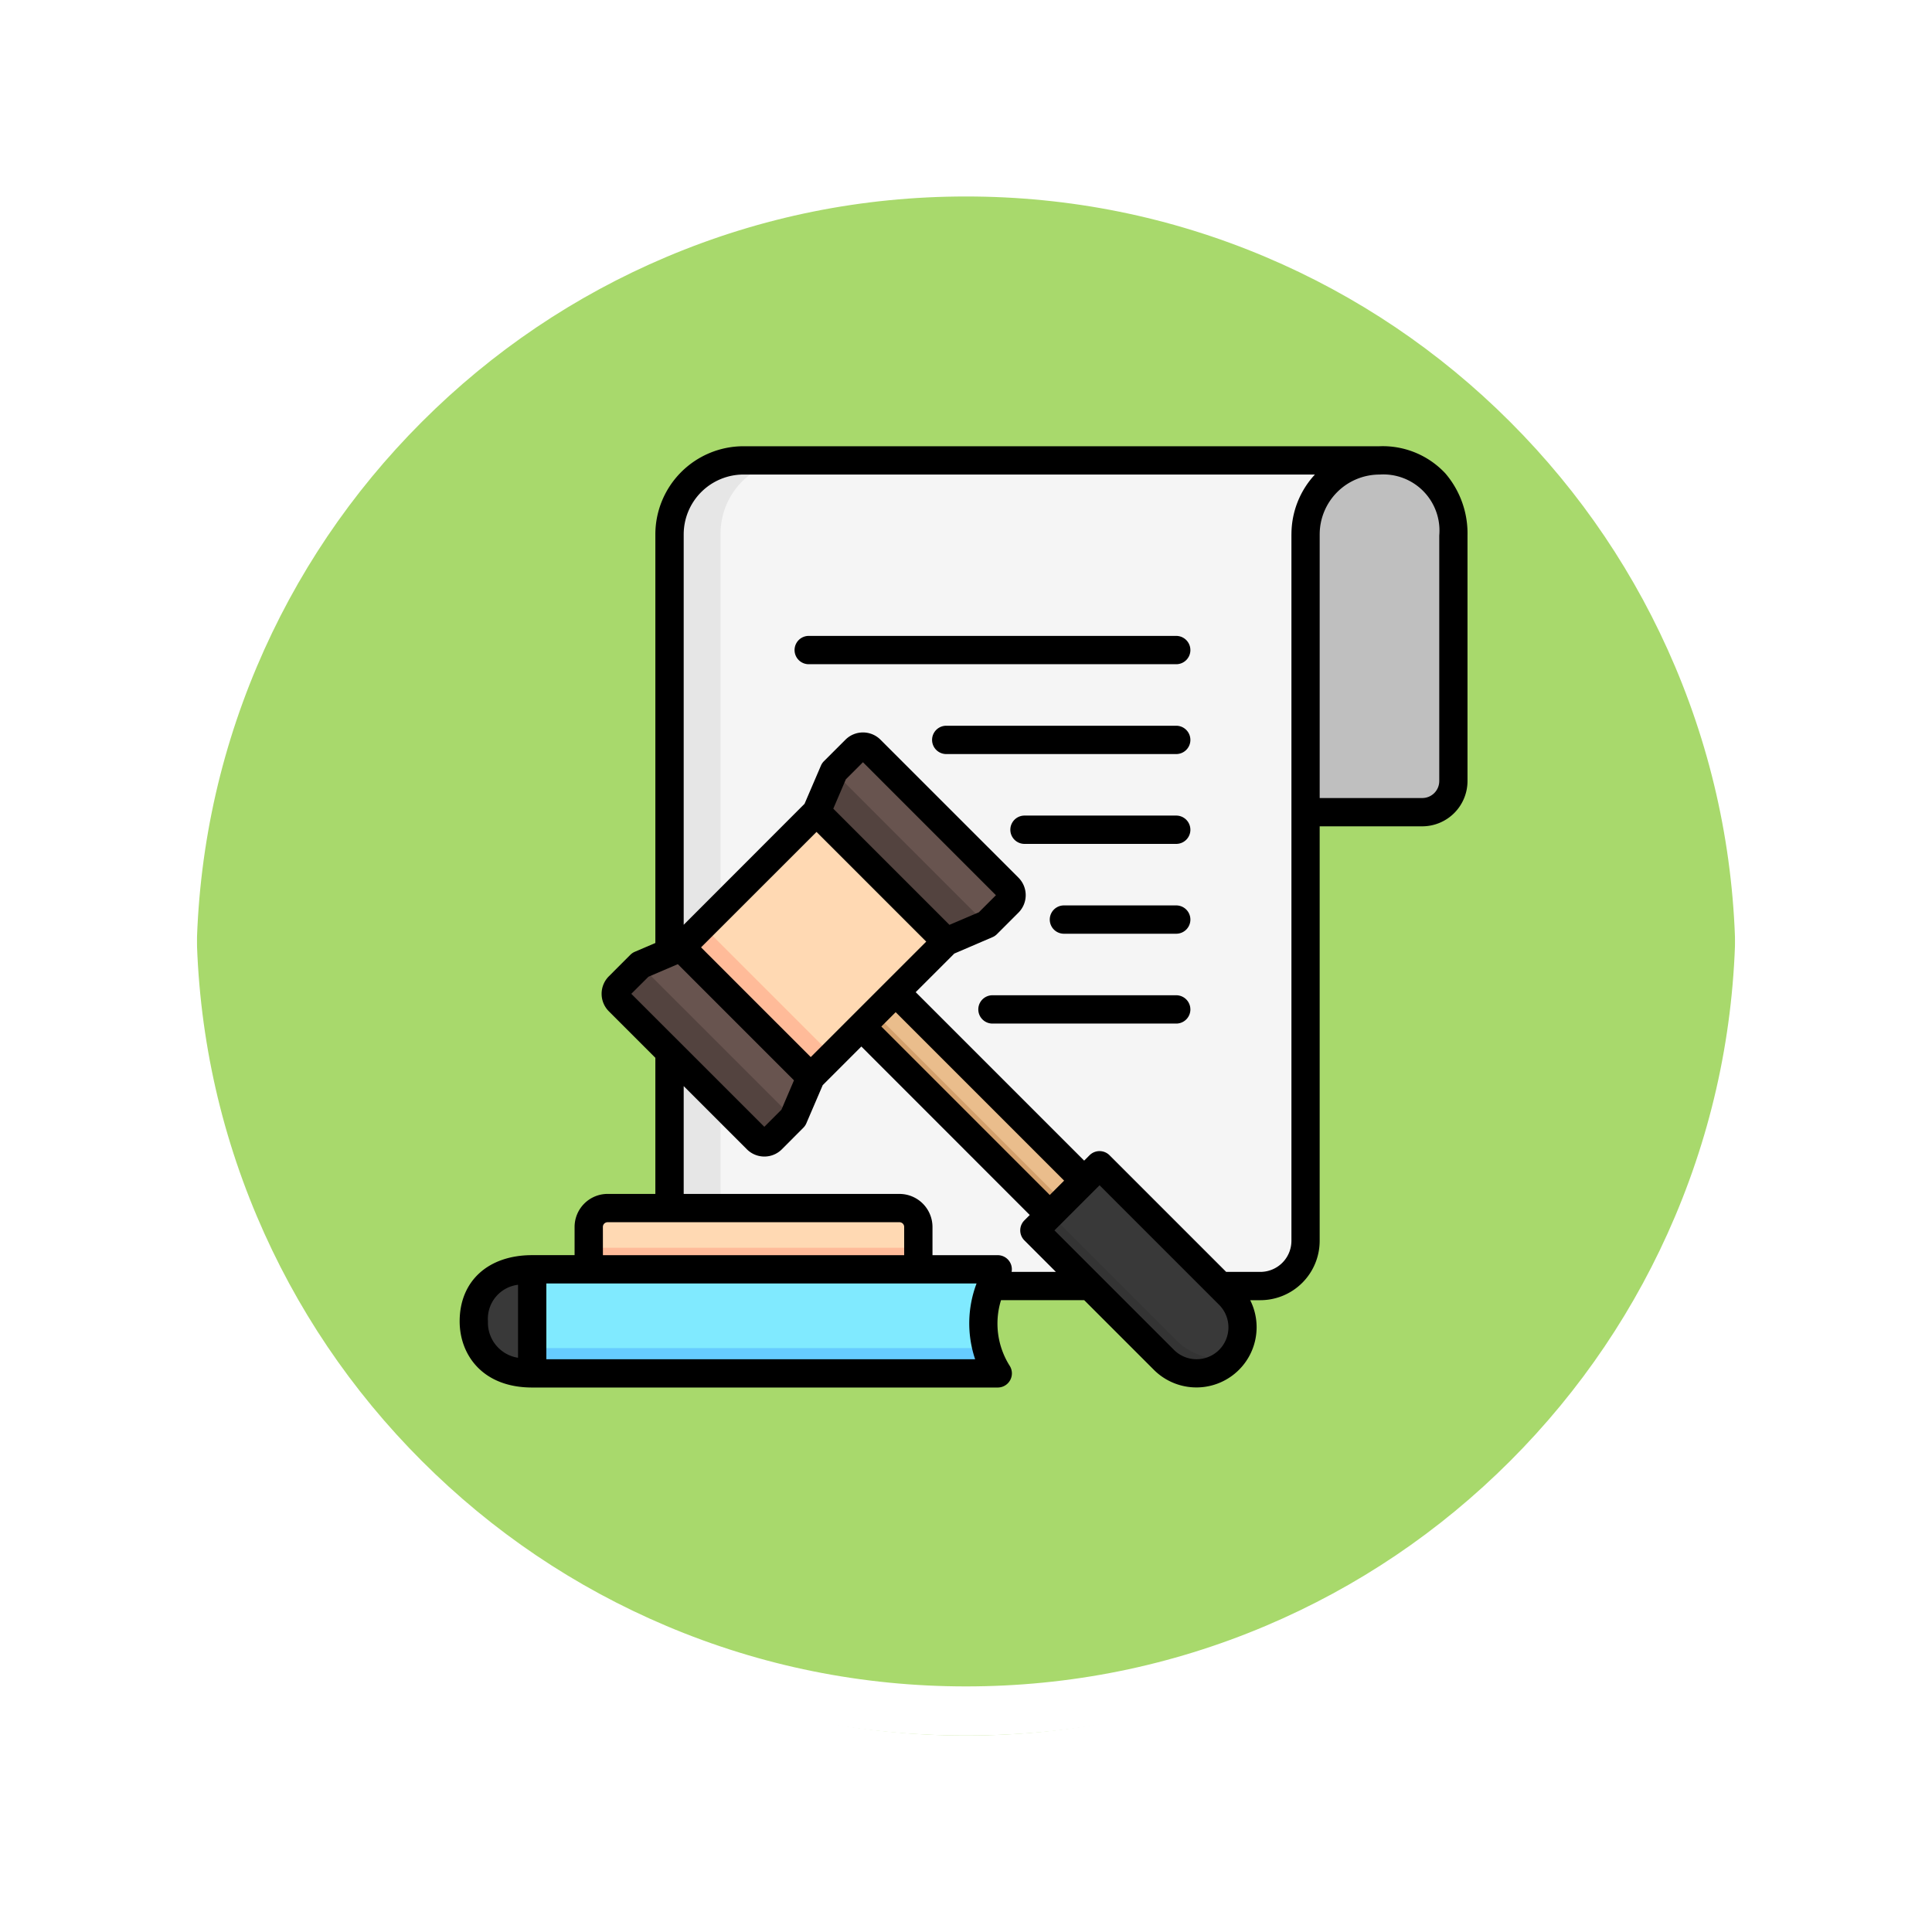 <svg xmlns="http://www.w3.org/2000/svg" xmlns:xlink="http://www.w3.org/1999/xlink" width="118" height="118" viewBox="0 0 118 118">
  <defs>
    <filter id="Trazado_874925" x="0" y="0" width="118" height="118" filterUnits="userSpaceOnUse">
      <feOffset dy="3" input="SourceAlpha"/>
      <feGaussianBlur stdDeviation="3" result="blur"/>
      <feFlood flood-opacity="0.161"/>
      <feComposite operator="in" in2="blur"/>
      <feComposite in="SourceGraphic"/>
    </filter>
  </defs>
  <g id="Grupo_1200647" data-name="Grupo 1200647" transform="translate(-6939.781 10088.062)">
    <g id="Grupo_1198898" data-name="Grupo 1198898" transform="translate(6140.281 -12599.219)">
      <g id="Grupo_1111316" data-name="Grupo 1111316" transform="translate(808.5 2517.157)">
        <g id="Grupo_1109835" data-name="Grupo 1109835" transform="translate(0 0)">
          <g id="Grupo_1107913" data-name="Grupo 1107913" transform="translate(0 0)">
            <g transform="matrix(1, 0, 0, 1, -9, -6)" filter="url(#Trazado_874925)">
              <g id="Trazado_874925-2" data-name="Trazado 874925" transform="translate(9 6)" fill="#9ad354" opacity="0.859">
                <path d="M 50 98.5 C 43.452 98.5 37.1 97.218 31.122 94.689 C 25.347 92.246 20.16 88.749 15.705 84.295 C 11.251 79.84 7.753 74.653 5.311 68.878 C 2.782 62.9 1.5 56.548 1.5 50 C 1.5 43.452 2.782 37.1 5.311 31.122 C 7.753 25.347 11.251 20.16 15.705 15.705 C 20.16 11.251 25.347 7.753 31.122 5.311 C 37.1 2.782 43.452 1.5 50 1.5 C 56.548 1.5 62.899 2.782 68.878 5.311 C 74.653 7.753 79.84 11.251 84.294 15.705 C 88.749 20.16 92.246 25.347 94.689 31.122 C 97.217 37.1 98.499 43.452 98.499 50 C 98.499 56.548 97.217 62.9 94.689 68.878 C 92.246 74.653 88.749 79.84 84.294 84.295 C 79.84 88.749 74.653 92.246 68.878 94.689 C 62.899 97.218 56.548 98.5 50 98.5 Z" stroke="none"/>
                <path d="M 50 3 C 43.653 3 37.499 4.242 31.706 6.692 C 26.11 9.059 21.083 12.449 16.766 16.766 C 12.449 21.083 9.059 26.11 6.692 31.706 C 4.242 37.499 3 43.653 3 50 C 3 56.346 4.242 62.501 6.692 68.294 C 9.059 73.89 12.449 78.917 16.766 83.234 C 21.083 87.551 26.11 90.941 31.706 93.308 C 37.499 95.758 43.653 97 50 97 C 56.346 97 62.501 95.758 68.293 93.308 C 73.89 90.941 78.916 87.551 83.234 83.234 C 87.551 78.917 90.94 73.89 93.307 68.294 C 95.757 62.501 96.999 56.346 96.999 50 C 96.999 43.653 95.757 37.499 93.307 31.706 C 90.94 26.11 87.551 21.083 83.234 16.766 C 78.916 12.449 73.89 9.059 68.293 6.692 C 62.501 4.242 56.346 3 50 3 M 50 0 C 77.614 0 99.999 22.386 99.999 50 L 99.999 50 C 99.999 77.614 77.614 100 50 100 C 22.386 100 0 77.614 0 50 L 0 50 C 0 22.386 22.386 0 50 0 Z" stroke="none" fill="#fff"/>
              </g>
            </g>
            <g id="Trazado_874923" data-name="Trazado 874923" transform="translate(0 0)" fill="none">
              <path d="M50,0a50,50,0,0,1,50,50h0A50,50,0,0,1,0,50H0A50,50,0,0,1,50,0Z" stroke="none"/>
              <path d="M 50 3 C 43.653 3 37.499 4.242 31.706 6.692 C 26.11 9.059 21.083 12.449 16.766 16.766 C 12.449 21.083 9.059 26.11 6.692 31.706 C 4.242 37.499 3 43.653 3 50 C 3 56.346 4.242 62.501 6.692 68.294 C 9.059 73.89 12.449 78.917 16.766 83.234 C 21.083 87.551 26.11 90.941 31.706 93.308 C 37.499 95.758 43.653 97 50 97 C 56.346 97 62.501 95.758 68.293 93.308 C 73.89 90.941 78.916 87.551 83.234 83.234 C 87.551 78.917 90.94 73.89 93.307 68.294 C 95.757 62.501 96.999 56.346 96.999 50 C 96.999 43.653 95.757 37.499 93.307 31.706 C 90.94 26.11 87.551 21.083 83.234 16.766 C 78.916 12.449 73.89 9.059 68.293 6.692 C 62.501 4.242 56.346 3 50 3 M 50 0 C 77.614 0 99.999 22.386 99.999 50 L 99.999 50 C 99.999 77.614 77.614 100 50 100 C 22.386 100 0 77.614 0 50 L 0 50 C 0 22.386 22.386 0 50 0 Z" stroke="none" fill="#fff"/>
            </g>
          </g>
        </g>
      </g>
    </g>
    <g id="Layer_1" data-name="Layer 1" transform="translate(6961.139 -10083.985)">
      <path id="Trazado_1037059" data-name="Trazado 1037059" d="M434.224,34.428v15a1.9,1.9,0,0,1-1.9,1.9H425.2V34.135a4.433,4.433,0,0,1,4.512-4.293A4.294,4.294,0,0,1,434.224,34.428Z" transform="translate(-366.815 -5.841)" fill="#bfbfbf"/>
      <path id="Trazado_1037060" data-name="Trazado 1037060" d="M153.888,29.842a4.517,4.517,0,0,0-4.517,4.517V77.512a2.758,2.758,0,0,1-2.758,2.758H113.282a2.758,2.758,0,0,1-2.758-2.758V34.359a4.517,4.517,0,0,1,4.517-4.517Z" transform="translate(-90.991 -5.841)" fill="#f5f5f5"/>
      <path id="Trazado_1037061" data-name="Trazado 1037061" d="M116.4,80.27h-3.115a2.758,2.758,0,0,1-2.758-2.758V34.359a4.517,4.517,0,0,1,4.517-4.517h3.115a4.517,4.517,0,0,0-4.517,4.517V77.512A2.758,2.758,0,0,0,116.4,80.27Z" transform="translate(-90.991 -5.841)" fill="#e6e6e6"/>
      <path id="Trazado_1037062" data-name="Trazado 1037062" d="M298.943,391.083l-7.912-7.912,3.977-3.977,7.912,7.912a2.812,2.812,0,0,1-3.977,3.977Z" transform="translate(-249.212 -312.06)" fill="#393939"/>
      <path id="Trazado_1037063" data-name="Trazado 1037063" d="M303.063,412.042c-.046.054-.092.108-.143.158a2.812,2.812,0,0,1-3.977,0l-7.912-7.912,1-1,7.783,7.783A3.852,3.852,0,0,0,303.063,412.042Z" transform="translate(-249.212 -333.177)" fill="#343434"/>
      <path id="Trazado_1037064" data-name="Trazado 1037064" d="M132.437,212.327l-8.274,8.274-7.922-7.921,8.274-8.274Z" transform="translate(-96.002 -158.852)" fill="#ffd9b3"/>
      <path id="Trazado_1037065" data-name="Trazado 1037065" d="M125.5,268.512l-1.337,1.337-7.922-7.921,1.337-1.337Z" transform="translate(-96.002 -208.1)" fill="#fb9"/>
      <path id="Trazado_1037066" data-name="Trazado 1037066" d="M107.918,181.626l-1.316,1.316L104.118,184,96.2,176.082l1.062-2.484,1.316-1.316a.647.647,0,0,1,.914,0l8.429,8.429A.647.647,0,0,1,107.918,181.626Zm-22.479,3.794-1.316,1.316a.646.646,0,0,0,0,.914l8.428,8.429a.647.647,0,0,0,.915,0l1.316-1.316,1.062-2.484-7.921-7.922Z" transform="translate(-67.684 -130.529)" fill="#68544f"/>
      <path id="Trazado_1037067" data-name="Trazado 1037067" d="M106.6,193.627l-2.484,1.062L96.2,186.768l1.062-2.484ZM85.439,196.1l-1.316,1.316a.646.646,0,0,0,0,.914l8.428,8.429a.647.647,0,0,0,.915,0l1.316-1.316Z" transform="translate(-67.684 -141.215)" fill="#53433f"/>
      <path id="Trazado_1037068" data-name="Trazado 1037068" d="M71.034,437.032H42.6v-6.356H71.034Q69.287,434.258,71.034,437.032Z" transform="translate(-31.454 -357.186)" fill="#80eaff"/>
      <path id="Trazado_1037069" data-name="Trazado 1037069" d="M70.341,469.3a5.664,5.664,0,0,0,.693,1.587H42.6V469.3Z" transform="translate(-31.454 -391.041)" fill="#6cf"/>
      <path id="Trazado_1037070" data-name="Trazado 1037070" d="M17.283,437.032c-2.328,0-3.566-1.423-3.566-3.178s1.127-3.178,3.566-3.178Z" transform="translate(-6.137 -357.186)" fill="#393939"/>
      <path id="Trazado_1037071" data-name="Trazado 1037071" d="M90.7,404.118H70.571v-2.589a1.152,1.152,0,0,1,1.152-1.152H89.549a1.152,1.152,0,0,1,1.152,1.152Z" transform="translate(-55.971 -330.627)" fill="#ffd9b3"/>
      <path id="Trazado_1037072" data-name="Trazado 1037072" d="M90.7,419.676v1.358H70.571v-1.358Z" transform="translate(-55.971 -347.544)" fill="#fb9"/>
      <path id="Trazado_1037073" data-name="Trazado 1037073" d="M219.02,305.083l-2.1,2.1L205.41,295.671l2.1-2.1Z" transform="translate(-174.162 -237.009)" fill="#eabd8c"/>
      <path id="Trazado_1037074" data-name="Trazado 1037074" d="M217.754,315.312l-.836.836-11.511-11.511.836-.836Z" transform="translate(-174.159 -245.975)" fill="#d3a06c"/>
      <path id="Trazado_1037075" data-name="Trazado 1037075" d="M66.912,24.828a5.229,5.229,0,0,0-4.015-1.65H24.05a5.387,5.387,0,0,0-5.381,5.381V53.518l-1.253.536a.864.864,0,0,0-.272.183l-1.315,1.316a1.511,1.511,0,0,0,0,2.137l2.84,2.84v8.313H15.752a2.019,2.019,0,0,0-2.016,2.016v1.724H11.146c-2.692,0-4.43,1.587-4.43,4.043,0,2.013,1.37,4.042,4.43,4.042H39.581a.864.864,0,0,0,.731-1.325,4.819,4.819,0,0,1-.531-4.01h5.081l4.258,4.258A3.677,3.677,0,0,0,55,75.334h.62a3.627,3.627,0,0,0,3.623-3.623V46.392h6.263a2.768,2.768,0,0,0,2.766-2.766v-15a5.634,5.634,0,0,0-1.361-3.8ZM10.282,78.851a2.17,2.17,0,0,1-1.838-2.223,2.094,2.094,0,0,1,1.838-2.235ZM28.513,46.734l6.7,6.7L28.16,60.485l-6.7-6.7Zm8.119,5.675-7.095-7.095.767-1.793,1.044-1.044L39.47,50.6l-1.044,1.044Zm6.126,16.5L32.47,58.62l.877-.877L43.635,68.032ZM18.248,55.578l1.793-.767,7.094,7.095L26.369,63.7l-1.044,1.044L17.2,56.622ZM15.464,70.86a.288.288,0,0,1,.288-.288H33.578a.288.288,0,0,1,.288.288v1.724h-18.4ZM38.2,78.941H12.011V74.313H38.287A6.874,6.874,0,0,0,38.2,78.941Zm2.228-5.335a.863.863,0,0,0-.849-1.021H35.595V70.86a2.019,2.019,0,0,0-2.016-2.016H20.4V62.259l3.859,3.859a1.511,1.511,0,0,0,2.137,0L27.709,64.8a.864.864,0,0,0,.183-.272l1-2.33,2.358-2.358L41.536,70.131l-.328.328a.864.864,0,0,0,0,1.222l1.925,1.925ZM53.1,78.37a1.948,1.948,0,0,1-2.755,0l-7.3-7.3L45.8,68.315l7.3,7.3a1.948,1.948,0,0,1,0,2.755Zm4.418-49.811V71.712a1.9,1.9,0,0,1-1.894,1.894H53.533l-7.124-7.124a.864.864,0,0,0-1.222,0l-.328.328L34.57,56.521l2.358-2.358,2.33-1a.864.864,0,0,0,.272-.183l1.316-1.316a1.511,1.511,0,0,0,0-2.137L32.418,41.1a1.513,1.513,0,0,0-2.137,0l-1.317,1.315a.864.864,0,0,0-.183.272l-1,2.33L20.4,52.406V28.559a3.657,3.657,0,0,1,3.653-3.653h34.9a5.361,5.361,0,0,0-1.433,3.653Zm9.029,15.068a1.038,1.038,0,0,1-1.037,1.037H59.244V28.559A3.657,3.657,0,0,1,62.9,24.907a3.429,3.429,0,0,1,3.647,3.722Zm-15.2-8a.864.864,0,0,1-.864.864H28.036a.864.864,0,0,1,0-1.729H50.482a.864.864,0,0,1,.864.864Zm0,5.487a.864.864,0,0,1-.864.864H36.435a.864.864,0,0,1,0-1.729H50.482a.864.864,0,0,1,.864.864Zm0,5.487a.864.864,0,0,1-.864.864H41.215a.864.864,0,1,1,0-1.729h9.267a.864.864,0,0,1,.864.864Zm0,5.487a.864.864,0,0,1-.864.864H43.623a.864.864,0,0,1,0-1.729h6.859a.864.864,0,0,1,.865.864Zm0,5.487a.864.864,0,0,1-.864.864H39.258a.864.864,0,1,1,0-1.729H50.481a.864.864,0,0,1,.865.864Z"/>
    </g>
  </g>
</svg>
